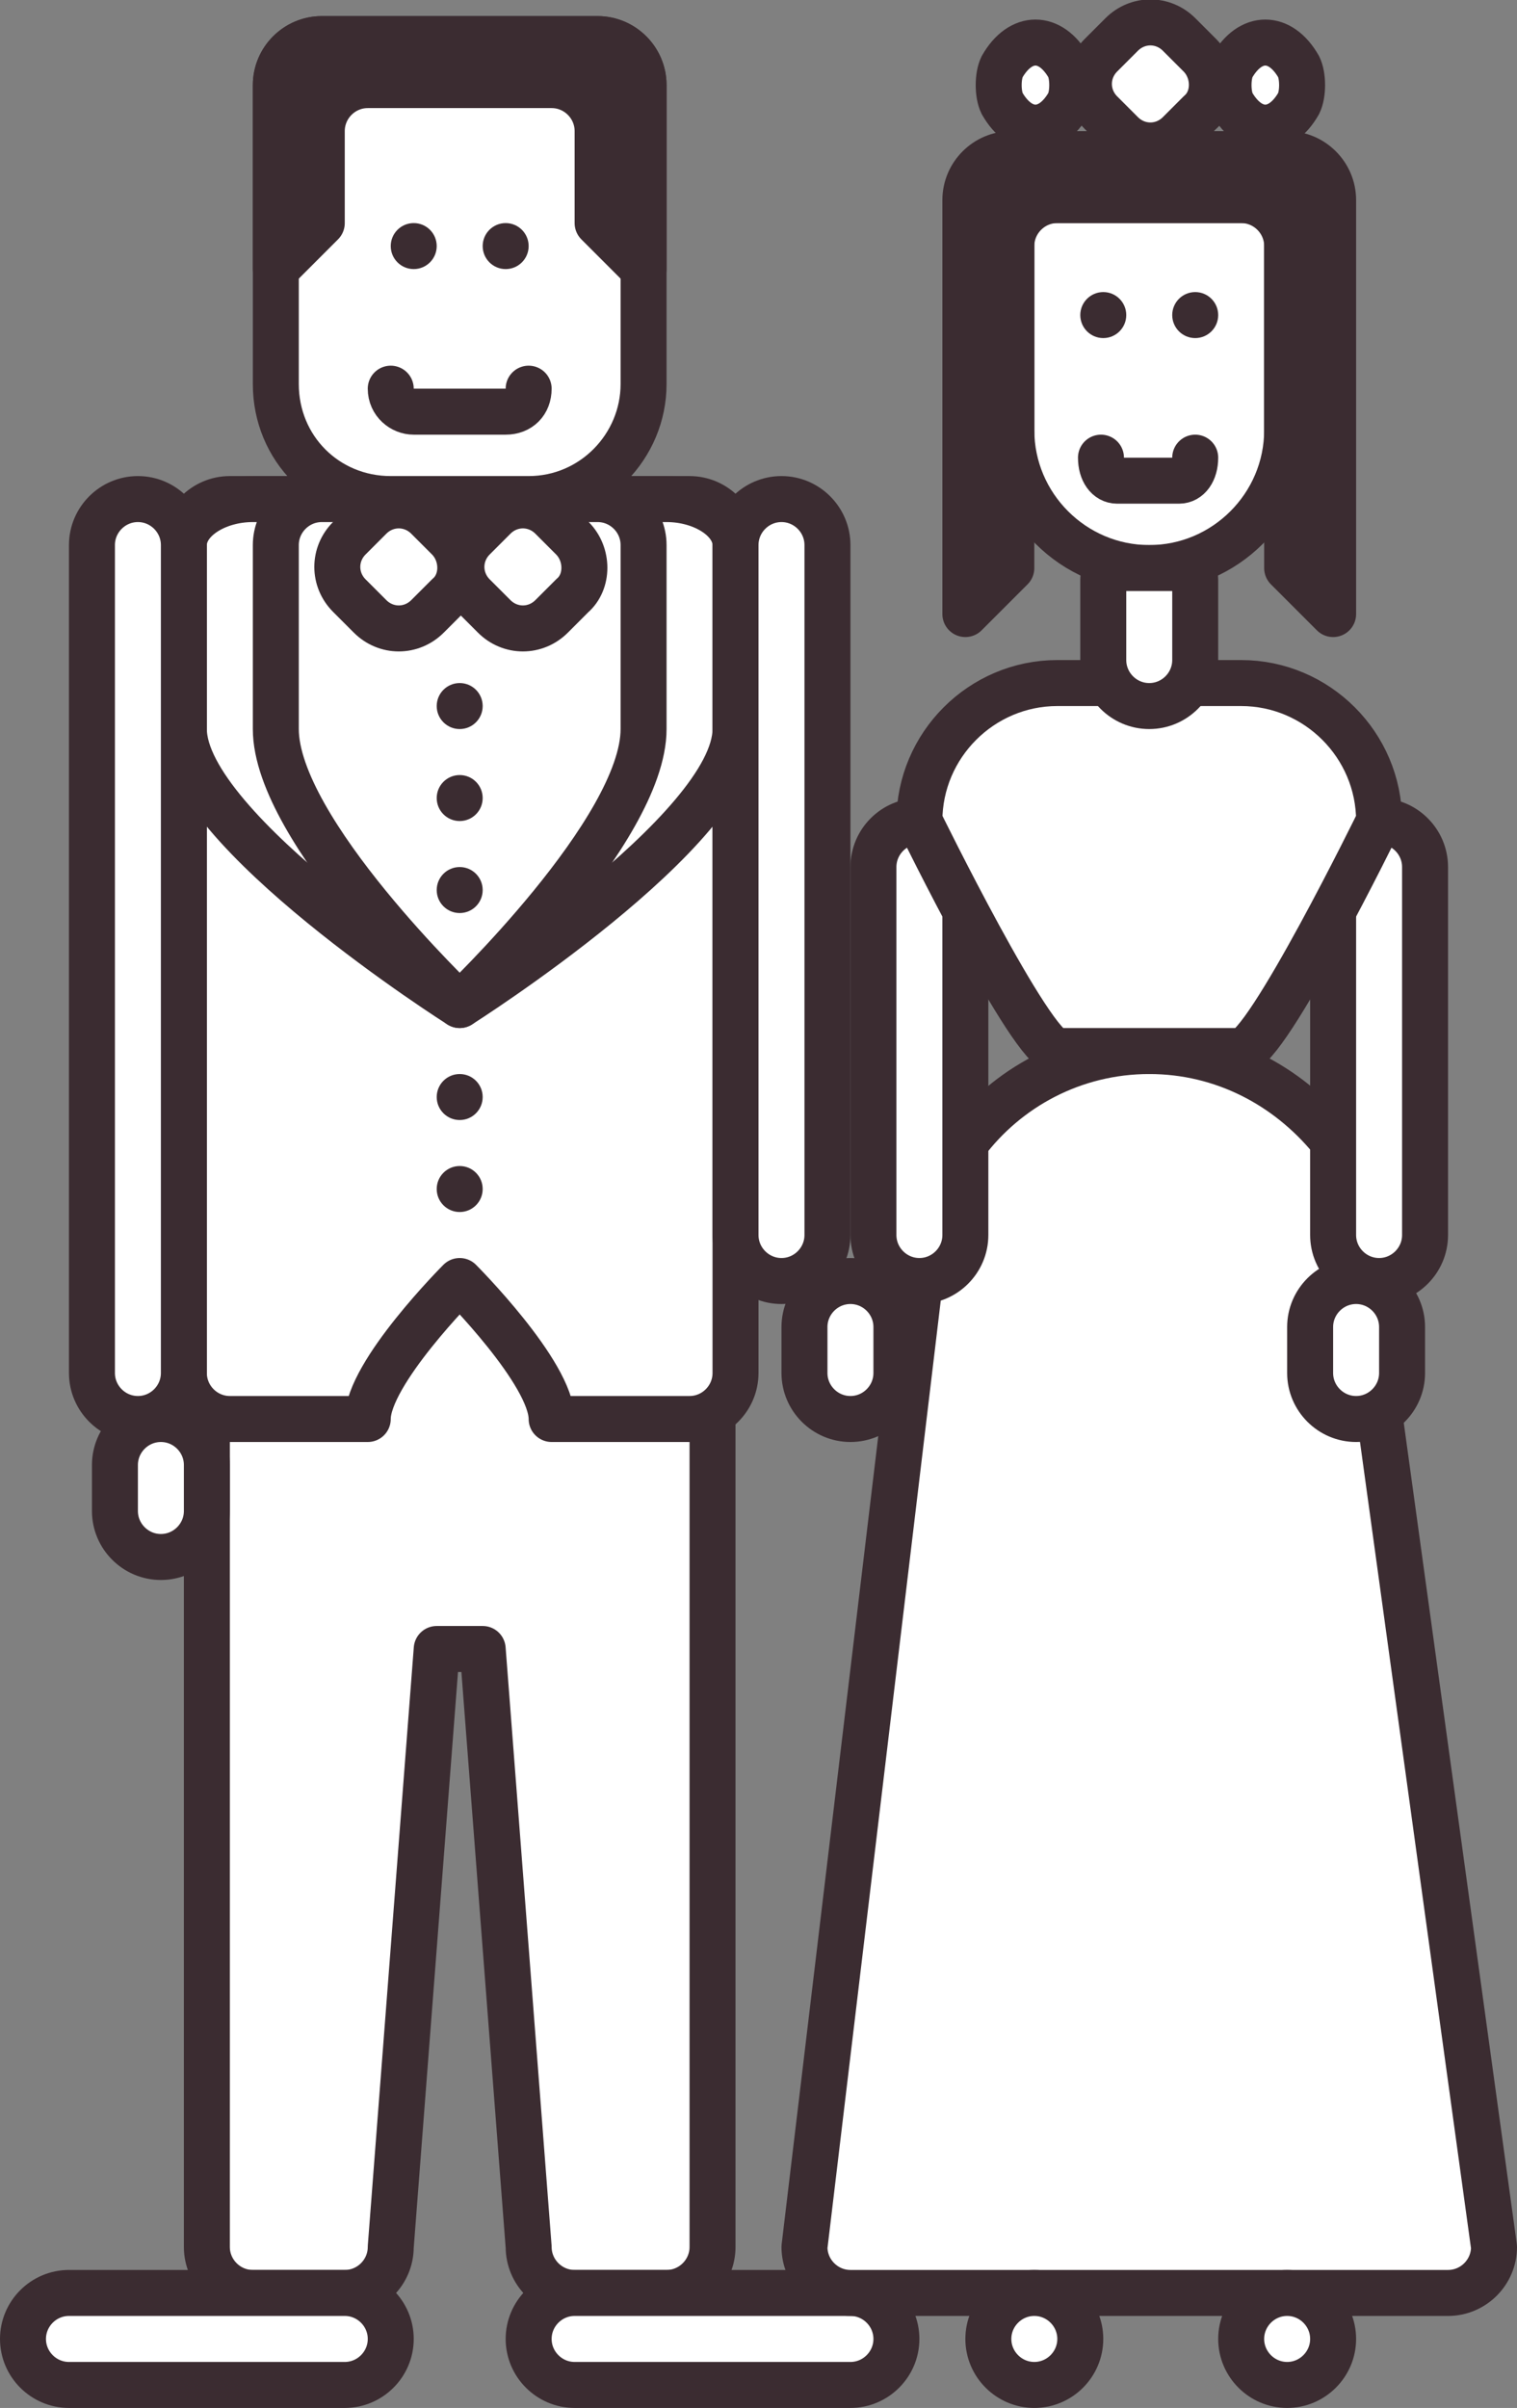 <?xml version="1.0" encoding="utf-8"?>
<!-- Generator: Adobe Illustrator 18.0.0, SVG Export Plug-In . SVG Version: 6.00 Build 0)  -->
<!DOCTYPE svg PUBLIC "-//W3C//DTD SVG 1.1//EN" "http://www.w3.org/Graphics/SVG/1.1/DTD/svg11.dtd">
<svg version="1.1" id="Слой_1" xmlns="http://www.w3.org/2000/svg" xmlns:xlink="http://www.w3.org/1999/xlink" x="0px" y="0px"
	 viewBox="0 0 66 104.7" enable-background="new 0 0 66 104.7" xml:space="preserve">
<rect x="0" y="0" width="66" height="104.7" fill="#808080" stroke="none"/>
<path fill="#FFFFFF" stroke="#3B2C31" stroke-width="2" stroke-linecap="round" stroke-linejoin="round" stroke-miterlimit="10" d="
	M9,51.7v46c0,1.1,0.9,2,2,2h4c1.1,0,2-0.9,2-2l2-26h2l2,26c0,1.1,0.9,2,2,2h4c1.1,0,2-0.9,2-2v-46"/>
<path fill="#FFFFFF" stroke="#3B2C31" stroke-width="2" stroke-linecap="round" stroke-linejoin="round" stroke-miterlimit="10" d="
	M24,61.7c0-2-4-6-4-6s-4,4-4,6h-6c-1.1,0-2-0.9-2-2v-36c0-1.1,0.9-2,2-2h20c1.1,0,2,0.9,2,2v36c0,1.1-0.9,2-2,2H24z"/>
<path fill="#FFFFFF" stroke="#3B2C31" stroke-width="2" stroke-linecap="round" stroke-linejoin="round" stroke-miterlimit="10" d="
	M20,43.7c0,0-12-7.6-12-12v-8c0-1.1,1.4-2,3-2h18c1.6,0,3,0.9,3,2v8C32,36.1,20,43.7,20,43.7z"/>
<path fill="#FFFFFF" stroke="#3B2C31" stroke-width="2" stroke-linecap="round" stroke-linejoin="round" stroke-miterlimit="10" d="
	M20,43.7c0,0-8-7.6-8-12v-8c0-1.1,0.9-2,2-2h12c1.1,0,2,0.9,2,2v8C28,36.1,20,43.7,20,43.7z"/>
<path fill="#FFFFFF" stroke="#3B2C31" stroke-width="2" stroke-linecap="round" stroke-linejoin="round" stroke-miterlimit="10" d="
	M23,21.7h-6c-2.8,0-5-2.2-5-5v-13c0-1.1,0.9-2,2-2h12c1.1,0,2,0.9,2,2v13C28,19.4,25.8,21.7,23,21.7z"/>
<path fill="#3B2C31" stroke="#3B2C31" stroke-width="2" stroke-linecap="round" stroke-linejoin="round" stroke-miterlimit="10" d="
	M28,11.7l-2-2v-4c0-1.1-0.9-2-2-2h-8c-1.1,0-2,0.9-2,2v4l-2,2v-8c0-1.1,0.9-2,2-2h12c1.1,0,2,0.9,2,2V11.7z"/>
<circle fill="#3B2C31" cx="20" cy="51.7" r="1"/>
<circle fill="#3B2C31" cx="20" cy="47.7" r="1"/>
<circle fill="#3B2C31" cx="20" cy="38.7" r="1"/>
<circle fill="#3B2C31" cx="20" cy="34.7" r="1"/>
<circle fill="#3B2C31" cx="20" cy="30.7" r="1"/>
<circle fill="#3B2C31" cx="22" cy="10.7" r="1"/>
<circle fill="#3B2C31" cx="18" cy="10.7" r="1"/>
<path fill="#FFFFFF" stroke="#3B2C31" stroke-width="2" stroke-linecap="round" stroke-linejoin="round" stroke-miterlimit="10" d="
	M23,16.9c0,0.6-0.4,1-1,1h-4c-0.5,0-1-0.4-1-1"/>
<path fill="#FFFFFF" stroke="#3B2C31" stroke-width="2" stroke-linecap="round" stroke-linejoin="round" stroke-miterlimit="10" d="
	M24.9,25.9l-0.9,0.9c-0.7,0.7-1.8,0.7-2.5,0l-0.9-0.9c-0.7-0.7-0.7-1.8,0-2.5l0.9-0.9c0.7-0.7,1.8-0.7,2.5,0l0.9,0.9
	C25.6,24.1,25.6,25.3,24.9,25.9z"/>
<path fill="#FFFFFF" stroke="#3B2C31" stroke-width="2" stroke-linecap="round" stroke-linejoin="round" stroke-miterlimit="10" d="
	M19.5,25.9l-0.9,0.9c-0.7,0.7-1.8,0.7-2.5,0l-0.9-0.9c-0.7-0.7-0.7-1.8,0-2.5l0.9-0.9c0.7-0.7,1.8-0.7,2.5,0l0.9,0.9
	C20.2,24.1,20.2,25.3,19.5,25.9z"/>
<path fill="#FFFFFF" stroke="#3B2C31" stroke-width="2" stroke-linecap="round" stroke-linejoin="round" stroke-miterlimit="10" d="
	M37,61.7L37,61.7c1.1,0,2-0.9,2-2v-2c0-1.1-0.9-2-2-2h0c-1.1,0-2,0.9-2,2v2C35,60.8,35.9,61.7,37,61.7z"/>
<path fill="#FFFFFF" stroke="#3B2C31" stroke-width="2" stroke-linecap="round" stroke-linejoin="round" stroke-miterlimit="10" d="
	M7,67.7L7,67.7c1.1,0,2-0.9,2-2v-2c0-1.1-0.9-2-2-2h0c-1.1,0-2,0.9-2,2v2C5,66.8,5.9,67.7,7,67.7z"/>
<path fill="#FFFFFF" stroke="#3B2C31" stroke-width="2" stroke-linecap="round" stroke-linejoin="round" stroke-miterlimit="10" d="
	M6,61.7L6,61.7c1.1,0,2-0.9,2-2v-36c0-1.1-0.9-2-2-2h0c-1.1,0-2,0.9-2,2v36C4,60.8,4.9,61.7,6,61.7z"/>
<path fill="#FFFFFF" stroke="#3B2C31" stroke-width="2" stroke-linecap="round" stroke-linejoin="round" stroke-miterlimit="10" d="
	M34,55.7L34,55.7c1.1,0,2-0.9,2-2v-30c0-1.1-0.9-2-2-2h0c-1.1,0-2,0.9-2,2v30C32,54.8,32.9,55.7,34,55.7z"/>
<path fill="#FFFFFF" stroke="#3B2C31" stroke-width="2" stroke-linecap="round" stroke-linejoin="round" stroke-miterlimit="10" d="
	M25,103.7h12c1.1,0,2-0.9,2-2l0,0c0-1.1-0.9-2-2-2H25c-1.1,0-2,0.9-2,2l0,0C23,102.8,23.9,103.7,25,103.7z"/>
<path fill="#FFFFFF" stroke="#3B2C31" stroke-width="2" stroke-linecap="round" stroke-linejoin="round" stroke-miterlimit="10" d="
	M3,103.7h12c1.1,0,2-0.9,2-2l0,0c0-1.1-0.9-2-2-2H3c-1.1,0-2,0.9-2,2l0,0C1,102.8,1.9,103.7,3,103.7z"/>
<path fill="#FFFFFF" stroke="#3B2C31" stroke-width="2" stroke-linecap="round" stroke-linejoin="round" stroke-miterlimit="10" d="
	M60,61.4l5,36.3c0,1.1-0.9,2-2,2H37c-1.1,0-2-0.9-2-2l5-41.8l2-6.2c1.8-2.4,4.7-4,8-4h0c3.2,0,6,1.5,7.9,3.8"/>
<path fill="#FFFFFF" stroke="#3B2C31" stroke-width="2" stroke-linecap="round" stroke-linejoin="round" stroke-miterlimit="10" d="
	M50,24.7L50,24.7c-3.3,0-6-2.7-6-6v-8.5c0-0.8,0.7-1.5,1.5-1.5h9c0.8,0,1.5,0.7,1.5,1.5v8.5C56,22,53.3,24.7,50,24.7z"/>
<path fill="#3B2C31" stroke="#3B2C31" stroke-width="2" stroke-linecap="round" stroke-linejoin="round" stroke-miterlimit="10" d="
	M58,26.7l-2-2v-14c0-1.1-0.9-2-2-2h-8c-1.1,0-2,0.9-2,2v14l-2,2v-18c0-1.1,0.9-2,2-2h12c1.1,0,2,0.9,2,2V26.7z"/>
<circle fill="#3B2C31" cx="52" cy="13.7" r="1"/>
<circle fill="#3B2C31" cx="48" cy="13.7" r="1"/>
<path fill="#FFFFFF" stroke="#3B2C31" stroke-width="2" stroke-linecap="round" stroke-linejoin="round" stroke-miterlimit="10" d="
	M52,19.9c0,0.6-0.3,1-0.7,1h-2.7c-0.4,0-0.7-0.4-0.7-1"/>
<path fill="#FFFFFF" stroke="#3B2C31" stroke-width="2" stroke-linecap="round" stroke-linejoin="round" stroke-miterlimit="10" d="
	M46.5,4.5L46.5,4.5c-0.8,1.4-2.1,1.4-2.9,0v0c-0.2-0.4-0.2-1.2,0-1.6v0c0.8-1.4,2.1-1.4,2.9,0v0C46.7,3.3,46.7,4.1,46.5,4.5z"/>
<path fill="#FFFFFF" stroke="#3B2C31" stroke-width="2" stroke-linecap="round" stroke-linejoin="round" stroke-miterlimit="10" d="
	M56.5,4.5L56.5,4.5c-0.8,1.4-2.1,1.4-2.9,0v0c-0.2-0.4-0.2-1.2,0-1.6v0c0.8-1.4,2.1-1.4,2.9,0v0C56.7,3.3,56.7,4.1,56.5,4.5z"/>
<path fill="#FFFFFF" stroke="#3B2C31" stroke-width="2" stroke-linecap="round" stroke-linejoin="round" stroke-miterlimit="10" d="
	M52.2,4.9l-0.9,0.9c-0.7,0.7-1.8,0.7-2.5,0l-0.9-0.9c-0.7-0.7-0.7-1.8,0-2.5l0.9-0.9c0.7-0.7,1.8-0.7,2.5,0l0.9,0.9
	C52.9,3.1,52.9,4.3,52.2,4.9z"/>
<path fill="#FFFFFF" stroke="#3B2C31" stroke-width="2" stroke-linecap="round" stroke-linejoin="round" stroke-miterlimit="10" d="
	M45,103.7L45,103.7c1.1,0,2-0.9,2-2l0,0c0-1.1-0.9-2-2-2h0c-1.1,0-2,0.9-2,2l0,0C43,102.8,43.9,103.7,45,103.7z"/>
<path fill="#FFFFFF" stroke="#3B2C31" stroke-width="2" stroke-linecap="round" stroke-linejoin="round" stroke-miterlimit="10" d="
	M56,103.7L56,103.7c1.1,0,2-0.9,2-2l0,0c0-1.1-0.9-2-2-2h0c-1.1,0-2,0.9-2,2l0,0C54,102.8,54.9,103.7,56,103.7z"/>
<path fill="#FFFFFF" stroke="#3B2C31" stroke-width="2" stroke-linecap="round" stroke-linejoin="round" stroke-miterlimit="10" d="
	M42,39.6v14.1c0,1.1-0.9,2-2,2h0c-1.1,0-2-0.9-2-2v-16c0-1.1,0.9-2,2-2"/>
<path fill="#FFFFFF" stroke="#3B2C31" stroke-width="2" stroke-linecap="round" stroke-linejoin="round" stroke-miterlimit="10" d="
	M59,61.7L59,61.7c1.1,0,2-0.9,2-2v-2c0-1.1-0.9-2-2-2h0c-1.1,0-2,0.9-2,2v2C57,60.8,57.9,61.7,59,61.7z"/>
<path fill="#FFFFFF" stroke="#3B2C31" stroke-width="2" stroke-linecap="round" stroke-linejoin="round" stroke-miterlimit="10" d="
	M58,39.6v14.1c0,1.1,0.9,2,2,2h0c1.1,0,2-0.9,2-2v-16c0-1.1-0.9-2-2-2"/>
<path fill="#FFFFFF" stroke="#3B2C31" stroke-width="2" stroke-linecap="round" stroke-linejoin="round" stroke-miterlimit="10" d="
	M52,29.7h2c3.3,0,6,2.7,6,6c0,0-4.9,10-6,10h-8c-1.1,0-6-10-6-10c0-3.3,2.7-6,6-6h2"/>
<path fill="#FFFFFF" stroke="#3B2C31" stroke-width="2" stroke-linecap="round" stroke-linejoin="round" stroke-miterlimit="10" d="
	M50,30.7L50,30.7c-1.1,0-2-0.9-2-2v-3.5c0-0.3,0.2-0.5,0.5-0.5h3c0.3,0,0.5,0.2,0.5,0.5v3.5C52,29.8,51.1,30.7,50,30.7z"/>
</svg>
